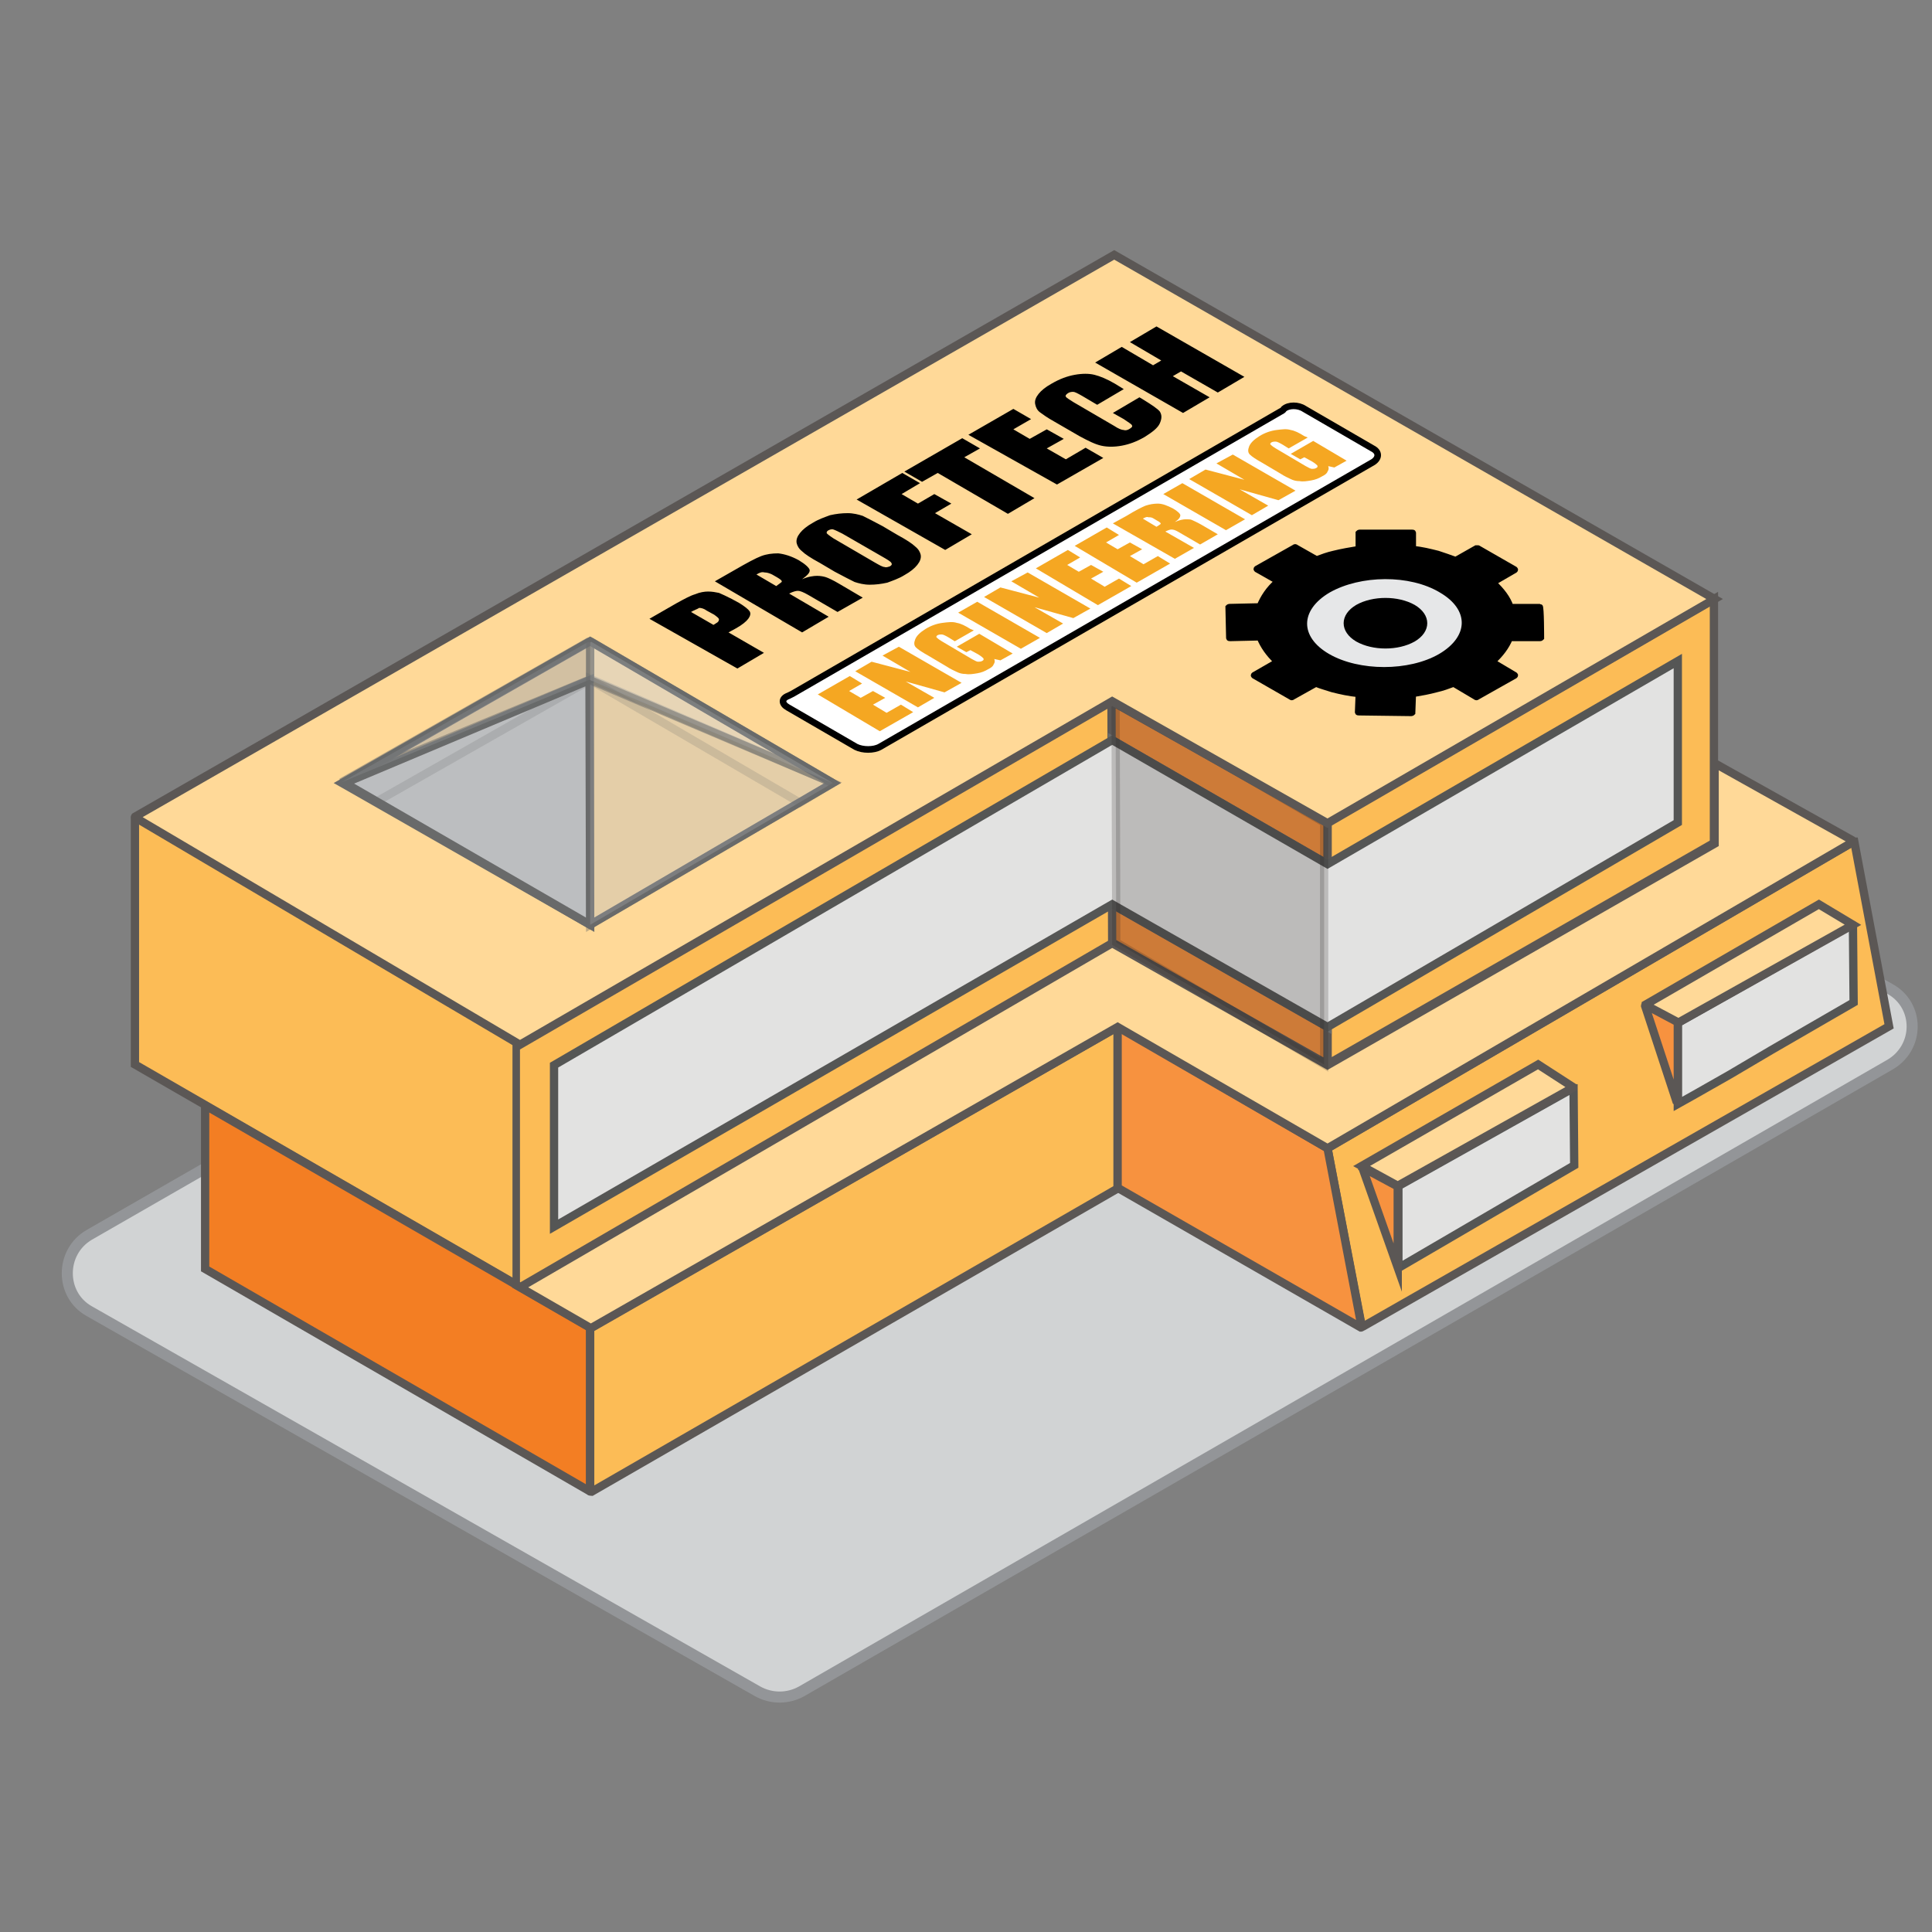 <svg xmlns="http://www.w3.org/2000/svg" viewBox="0 0 283.5 283.5" id="livingBuilding"><rect x="0" y="0" width="283.5" height="283.5" fill="#808080" stroke="none"/><path fill="#D1D3D4" stroke="#939598" stroke-width="1.623" stroke-miterlimit="10" d="M277.3,145.1l-98.2-55.6 c-2-1.1-4.4-1.1-6.4,0L13.1,181.2c-4.3,2.5-4.3,8.8,0,11.2l98.1,55.8c2,1.1,4.4,1.1,6.4,0l159.6-91.9 C281.7,153.8,281.7,147.5,277.3,145.1z"/><path fill="#FCBC56" stroke="#5B5755" stroke-width="1.216" stroke-miterlimit="10" d="M76.3,188.8v-35.6l-56.4-33.3 c-0.1,0-0.1,0-0.1,0.1l0,36.2L76.3,188.8z"/><path fill="#FCBC56" d="M76.4,189.3c-0.4,0-0.7-0.3-0.7-0.7v-35.7l87.3-50.6l0.2,0c0.4,0,0.7,0.3,0.7,0.7v35.7l-87.2,50.7 L76.4,189.3z"/><path fill="#5B5755" d="M163.2,102.9C163.2,102.9,163.2,102.9,163.2,102.9l0.1,35.4L119,164l-7.8,4.5l-6.4,3.7l-28.3,16.4 c0,0,0,0-0.1,0c-0.1,0-0.1,0-0.1-0.1v-35.4l58.5-34l6.4-3.7L163.2,102.9C163.1,102.9,163.1,102.9,163.2,102.9 M163.2,101.7h-0.3 l-0.3,0.2l-21.9,12.7l-6.4,3.7l-58.5,34l-0.6,0.4v0.7v35.4c0,0.7,0.6,1.3,1.3,1.3c0.2,0,0.5-0.1,0.7-0.2l28.3-16.5l6.4-3.7 l7.8-4.5l44.2-25.7l0.6-0.4v-0.7v-35.4C164.4,102.2,163.9,101.7,163.2,101.7L163.2,101.7z"/><path fill="#FCBC56" stroke="#5B5755" stroke-width="1.216" stroke-miterlimit="10" d="M194.8,120.7v35.1c0,0.2,0.2,0.3,0.3,0.2 l56.4-32.3l0-35.8L194.8,120.7z"/><path fill="#F37E23" stroke="#5B5755" stroke-width="1.216" stroke-miterlimit="10" d="M30.1,186.2l0-24l56.5,32.6l0,23.9 c0,0.1-0.1,0.1-0.1,0.1L30.1,186.2z"/><path fill="#FCBC56" stroke="#5B5755" stroke-width="1.216" stroke-miterlimit="10" d="M163.8 150.8l-77.2 44.1 0 23.9c0 .1.1.1.2.1l77.2-44.5v-23.4C164 150.8 163.9 150.7 163.8 150.8zM194.8 168.5l5 26c0 .1.2.2.3.1l77.1-44-5.1-27.1c0 0 0 0-.1 0L194.8 168.5z"/><path fill="#F7923F" stroke="#5B5755" stroke-width="1.216" stroke-miterlimit="10" d="M163.1 102.9L194.8 120.7 194.8 156.2 163.2 138.3zM164 174.3l35.7 20.5c0 0 .1 0 .1-.1l-5-26.2-30.6-17.8c-.1 0-.2 0-.2.1V174.3z"/><path fill="none" stroke="#696A6A" stroke-width="1.216" stroke-miterlimit="10" d="M163.2 132.7L194.8 150.7 194.8 126.8 163.2 108.6z"/><path fill="#FFD998" stroke="#5B5755" stroke-width="1.216" stroke-miterlimit="10" d="M251.6,112l20.2,11.3 c0.1,0.1,0.1,0.3,0,0.3l-77,44.9L164,150.7l-77.3,44.2l-10.4-6l86.9-50.5l31.6,17.9l56.8-32.5V112z"/><path fill="#E2E2E1" stroke="#555655" stroke-width="1.216" stroke-miterlimit="10" d="M81.3 156.3L81.3 180 163.2 132.7 194.8 150.7 246.2 120.7 246.2 97 194.8 126.8 163.2 108.6zM205.1 174.1l25.7-14.4c0 0 .1 0 .1 0l.1 11.3-25.7 15c-.1 0-.1 0-.1-.1V174.1zM272 147.1l-12.1 7-6.1 3.6-5.1 2.9-2.5 1.4c0 0 0 0 0 0v-11.9l12.4-7 5-2.8 6-3.4h0l2.2-1.2c.1 0 .1 0 .1.1L272 147.1z"/><path opacity=".2" fill="#231F20" stroke="#231F20" stroke-width="1.216" stroke-miterlimit="10" d="M163.7 102.9L194.3 120.7 194.3 156.2 163.8 138.3z"/><path fill="#FFD998" stroke="#5B5755" stroke-width="1.216" stroke-miterlimit="10" d="M225.7,156.2l-25.9,14.9c0,0,0,0,0,0 l5.3,2.9l25.7-14.4c0,0,0-0.1,0-0.1L225.7,156.2z"/><path fill="#F7923F" stroke="#5B5755" stroke-width="1.216" stroke-miterlimit="10" d="M199.9,171.3l5.2,14.7c0,0,0,0,0,0v-11.9 L199.9,171.3C199.9,171.2,199.8,171.2,199.9,171.3z"/><path fill="#FFD998" stroke="#5B5755" stroke-width="1.216" stroke-miterlimit="10" d="M251.6 87.9l-88.1-50.5L19.9 119.8c-.1 0-.1.1 0 .2l56.4 33.3 86.9-50.4 31.6 17.9L251.6 87.9zM241.6 147.7l4.6 2.4 25.7-14.4c0 0 0 0 0 0l-5-3-25.4 14.7C241.5 147.5 241.5 147.6 241.6 147.7z"/><path fill="#F7923F" stroke="#5B5755" stroke-width="1.216" stroke-miterlimit="10" d="M246,161.6l-4.6-14c0,0,0-0.1,0.1-0.1 l4.7,2.5v11.5C246.2,161.7,246.1,161.7,246,161.6z"/><path fill="none" stroke="#696A6A" stroke-width="1.216" stroke-miterlimit="10" d="M50.2 114.9L86.6 135.7 122.2 114.9 86.6 94.1z"/><path fill="#BCBEC0" stroke="#696A6A" stroke-width="1.216" stroke-miterlimit="10" d="M50.6 114.9L86.5 99.8 86.6 135.7z"/><path opacity=".4" fill="#BCBEC0" stroke="#696A6A" stroke-width="1.216" stroke-miterlimit="10" d="M122.2 114.9L86.6 135.7 86.6 99.6z"/><path opacity=".5" fill="#A7A9AC" stroke="#696A6A" stroke-width="1.216" stroke-miterlimit="10" d="M86.6,94.4l0,5.3l-36.5,15.1 l36.2-20.6C86.5,94.2,86.6,94.3,86.6,94.4z"/><path opacity=".5" fill="#D1D3D4" stroke="#696A6A" stroke-width="1.216" stroke-miterlimit="10" d="M86.6,99.8l35.6,15.1 L86.8,94.2c-0.1,0-0.2,0-0.2,0.1L86.6,99.8z"/><path opacity=".2" fill="none" stroke="#696A6A" stroke-width="1.216" stroke-miterlimit="10" d="M55.3 117.6L86.6 99.8 117.4 117.8 122.2 114.9 86.6 94.1 50.2 114.9z"/><path d="M95.3 90.8l4-2.3c1.1-.6 2-1.1 2.7-1.3.7-.3 1.4-.4 1.9-.4.6 0 1.1.1 1.6.2.5.2 1.1.5 1.9.9l1.1.6c.8.5 1.3.9 1.5 1.2.2.3.1.7-.2 1.1-.3.4-.9.9-1.8 1.4l-1.1.6 5.2 3-3.9 2.3L95.3 90.8zM101.4 89.8l3.3 1.9c.1-.1.2-.1.3-.2.4-.2.5-.4.5-.6 0-.2-.3-.4-.7-.7l-1.1-.6c-.4-.3-.8-.4-1.1-.4C102.3 89.4 101.9 89.5 101.4 89.8zM104.9 85.3l2.8-1.6c1.9-1.1 3.2-1.8 4-2.1.8-.3 1.6-.4 2.5-.4.9.1 1.9.4 3 1 1 .6 1.5 1.1 1.6 1.4.1.4-.3.8-1.1 1.4.9-.4 1.7-.5 2.2-.5.5 0 1 .1 1.3.2.3.1 1 .4 2 1l3.4 2-3.7 2.1-4.3-2.5c-.7-.4-1.2-.6-1.5-.6-.3 0-.7.1-1.3.4l5.8 3.4-3.9 2.3L104.9 85.3zM111 84.3l2.9 1.7c.4-.3.7-.5.8-.6.1-.2-.2-.4-.7-.7l-.7-.4c-.4-.2-.8-.3-1.1-.3C111.8 83.9 111.5 84 111 84.3zM131.7 78.5c1.3.7 2.2 1.3 2.6 1.7.5.4.7.8.8 1.2.1.5-.1 1-.5 1.5-.4.5-1 1-1.9 1.5-.8.5-1.7.8-2.5 1.1-.9.2-1.7.3-2.6.3-.8 0-1.6-.2-2.2-.4-.6-.3-1.6-.8-2.9-1.5l-2.2-1.3c-1.3-.7-2.2-1.3-2.6-1.7-.5-.4-.7-.8-.8-1.2-.1-.5.1-1 .5-1.5.4-.5 1-1 1.9-1.5.8-.5 1.7-.8 2.5-1.1.9-.2 1.7-.3 2.6-.3.8 0 1.6.2 2.2.4.6.3 1.6.8 2.9 1.5L131.7 78.5zM123.6 78.3c-.6-.3-1-.5-1.3-.6-.2-.1-.5 0-.7.1-.2.1-.3.2-.3.4 0 .1.4.4 1 .8l6 3.5c.7.4 1.2.7 1.5.7.2.1.5 0 .8-.1.3-.2.3-.3.2-.5-.1-.2-.6-.5-1.3-.9L123.6 78.3zM125.7 73.3l6.7-3.9 2.6 1.5-2.7 1.6 2.4 1.4 2.4-1.4 2.5 1.4-2.4 1.4 5.4 3.1-3.9 2.3L125.7 73.3zM141.2 64.3l2.6 1.5-2.3 1.3 10.3 6-3.9 2.3-10.3-6-2.3 1.3-2.6-1.5L141.2 64.3zM142.1 63.8l6.6-3.8 2.6 1.5-2.6 1.5 2.4 1.4 2.5-1.4 2.5 1.4-2.5 1.4 2.8 1.6 2.9-1.7 2.6 1.5-6.8 3.9L142.1 63.8zM164.9 57.1l-3.9 2.3-2.2-1.3c-.7-.4-1.1-.6-1.3-.6-.2 0-.5 0-.8.2-.3.2-.4.4-.3.5.1.2.5.4 1.1.8l6 3.5c.6.4 1.1.6 1.4.6.3.1.6 0 .9-.2.3-.2.4-.3.3-.5-.1-.2-.5-.4-1.2-.9l-1.6-.9 3.9-2.3.5.3c1.3.8 2.2 1.4 2.5 1.8.3.5.3 1 0 1.7-.3.7-1.1 1.3-2.2 2-1.2.7-2.3 1.1-3.4 1.3-1.1.2-2.1.2-3 0s-1.9-.7-3.2-1.4l-3.8-2.2c-.9-.5-1.6-1-2-1.3-.4-.3-.6-.7-.7-1.2-.1-.5.1-1 .5-1.5.4-.5 1-1 1.9-1.5 1.2-.7 2.3-1.1 3.4-1.3 1.1-.2 2.1-.2 2.9 0 .8.2 1.8.6 3 1.3L164.9 57.1zM169.7 47.9l12.9 7.4-3.9 2.3-5.4-3.1-1.2.7 5.4 3.1-3.9 2.3-12.9-7.4 3.9-2.3 4.6 2.7 1.2-.7-4.6-2.7L169.7 47.9z"/><g><path fill="#FFF" stroke="#000" stroke-width=".969" stroke-miterlimit="10" d="M201.5,67.8l-72.4,41.8 c-0.9,0.5-2.5,0.5-3.5,0l-10-5.8c-0.9-0.5-1-1.3,0.1-1.7c0.2-0.1,0.4-0.2,0.6-0.3l71.6-41.4c0.2-0.1,0.4-0.2,0.5-0.4 c0.7-0.6,2.1-0.6,3,0l10,5.8C202.4,66.3,202.4,67.2,201.5,67.8z"/><g fill="#F5A722"><path d="M120 101.9l4.7-2.7 1.8 1.1-1.9 1.1 1.7 1 1.8-1 1.8 1-1.8 1 2 1.2 2.1-1.2 1.8 1.1-4.9 2.8L120 101.9zM131.9 94.9l9.2 5.3-2.5 1.4-5.7-1.6 4.2 2.4-2.4 1.4-9.2-5.3 2.4-1.4 5.7 1.5-4.1-2.4L131.9 94.9zM142.9 92.5l-2.8 1.6-.8-.5c-.5-.3-.9-.5-1.1-.5-.2 0-.4 0-.6.1-.2.1-.2.2-.2.3.1.1.3.3.8.6l4.4 2.6c.4.2.7.4.9.4.2 0 .4 0 .6-.1.2-.1.3-.2.2-.4-.1-.1-.3-.3-.8-.6l-1.1-.6-.6.3-1.4-.8 3.3-1.9 4.9 2.9-1.8 1-.9-.2c.1.3.1.5-.1.8-.1.3-.4.5-.8.7-.5.3-1 .5-1.6.6-.6.1-1.2.2-1.7.1-.5 0-.9-.1-1.3-.3-.4-.2-.9-.4-1.5-.8l-2.7-1.6c-.9-.5-1.5-.9-1.8-1.2-.3-.3-.3-.7-.1-1.2.2-.5.7-1 1.5-1.5.8-.5 1.7-.8 2.5-.9.8-.1 1.5-.2 2.1 0 .6.1 1.2.4 2 .9L142.9 92.5zM143.4 88.3l9.2 5.3-2.8 1.6-9.2-5.3L143.4 88.3zM150.8 84l9.2 5.3-2.5 1.4-5.7-1.6 4.2 2.4-2.4 1.4-9.2-5.3 2.4-1.4 5.7 1.5-4.1-2.4L150.8 84zM152 83.4l4.7-2.7 1.8 1.1-1.9 1.1 1.7 1 1.8-1 1.8 1-1.8 1 2 1.2 2.1-1.2 1.8 1.1-4.9 2.8L152 83.4zM157.7 80.1l4.7-2.7 1.8 1.1-1.9 1.1 1.7 1 1.8-1 1.8 1-1.8 1 2 1.2 2.1-1.2 1.8 1.1-4.9 2.8L157.7 80.1zM163.3 76.8l2-1.1c1.3-.8 2.3-1.3 2.8-1.5.6-.2 1.2-.3 1.8-.3.7 0 1.4.3 2.2.7.7.4 1.1.8 1.1 1 0 .3-.2.6-.8 1 .7-.3 1.2-.4 1.6-.4.4 0 .7 0 .9.1.2.1.7.3 1.4.7l2.4 1.4-2.6 1.5-3.1-1.8c-.5-.3-.8-.4-1.1-.4-.2 0-.5.1-.9.3l4.2 2.4-2.8 1.6L163.3 76.8zM167.7 76.1l2 1.2c.3-.2.5-.3.6-.4.1-.1-.1-.3-.5-.5l-.5-.3c-.3-.2-.5-.2-.8-.2C168.3 75.8 168.1 75.9 167.7 76.1zM173.5 70.9l9.2 5.3-2.8 1.6-9.2-5.3L173.5 70.9zM180.9 66.7l9.2 5.3-2.5 1.4-5.7-1.6 4.2 2.4-2.4 1.4-9.2-5.3 2.4-1.4 5.7 1.5-4.1-2.4L180.9 66.7zM191.9 64.2l-2.8 1.6-.8-.5c-.5-.3-.9-.5-1.1-.5-.2 0-.4 0-.6.1-.2.1-.2.2-.2.3.1.1.3.3.8.6l4.4 2.6c.4.2.7.4.9.4.2 0 .4 0 .6-.1.2-.1.3-.2.2-.4-.1-.1-.3-.3-.8-.6l-1.1-.6-.6.3-1.4-.8 3.3-1.9 4.9 2.9-1.8 1-.9-.2c.1.3.1.5-.1.8-.1.3-.4.5-.8.7-.5.3-1 .5-1.6.6-.6.1-1.2.2-1.7.1-.5 0-.9-.1-1.3-.3-.4-.2-.9-.4-1.5-.8l-2.7-1.6c-.9-.5-1.5-.9-1.8-1.2-.3-.3-.3-.7-.1-1.2s.7-1 1.5-1.5c.8-.5 1.7-.8 2.5-.9.8-.1 1.5-.2 2.1 0 .6.1 1.2.4 2 .9L191.9 64.2z"/></g></g><g stroke="#000" stroke-miterlimit="10"><path stroke-width=".771" d="M216.6,80.4l-3,1.7c-0.8-0.3-1.7-0.6-2.6-0.9 c-1.2-0.3-2.4-0.6-3.6-0.7l0-2.3c0-0.1-0.1-0.1-0.2-0.1l-7.7,0c-0.1,0-0.2,0.1-0.2,0.1l0,2.3c-1.2,0.2-2.4,0.4-3.6,0.7 c-0.9,0.2-1.7,0.5-2.5,0.8l-3-1.7c-0.1-0.1-0.2-0.1-0.3,0l-5.5,3.1c-0.1,0.1-0.1,0.1,0,0.2l3,1.7c-1.3,1.1-2.1,2.4-2.6,3.6 l-4.4,0.1c-0.1,0-0.2,0.1-0.2,0.1l0.1,4.5c0,0.1,0.1,0.1,0.2,0.1l4.3-0.1c0.5,1.2,1.3,2.4,2.5,3.5l-3.3,1.9 c-0.1,0.1-0.1,0.1,0,0.2l5.4,3.1c0.1,0.1,0.2,0.1,0.3,0l3.4-1.9c0.7,0.3,1.5,0.5,2.4,0.8c1.2,0.3,2.5,0.6,3.8,0.7l-0.1,2.6 c0,0.1,0.1,0.1,0.2,0.1l7.7,0.1c0.1,0,0.2-0.1,0.2-0.1l0.1-2.7c1.2-0.2,2.3-0.4,3.4-0.7c0.9-0.2,1.7-0.5,2.5-0.8l3.2,1.9 c0.1,0.1,0.2,0.1,0.3,0l5.5-3.1c0.1-0.1,0.1-0.1,0-0.2l-3.2-1.9c1.2-1.1,2-2.2,2.5-3.4l4.4,0c0.1,0,0.2-0.1,0.2-0.1 c0,0,0-4.6-0.2-4.6l-4.3,0c-0.4-1.2-1.3-2.4-2.5-3.5l3.1-1.8c0.1-0.1,0.1-0.1,0-0.2l-5.4-3.1C216.9,80.4,216.7,80.4,216.6,80.4z"/><path fill="#E6E7E8" stroke-width=".536" d="M211.4,86.7c4.5,2.6,4.5,6.8-0.1,9.5 c-4.5,2.6-11.9,2.6-16.4,0c-4.5-2.6-4.5-6.8,0.1-9.5C199.6,84.1,206.9,84,211.4,86.7z"/><path stroke-width=".771" d="M207.4,89.1c2.2,1.3,2.2,3.4,0,4.7 c-2.3,1.3-5.9,1.3-8.2,0c-2.2-1.3-2.2-3.4,0-4.7C201.5,87.8,205.1,87.8,207.4,89.1z"/></g></svg>